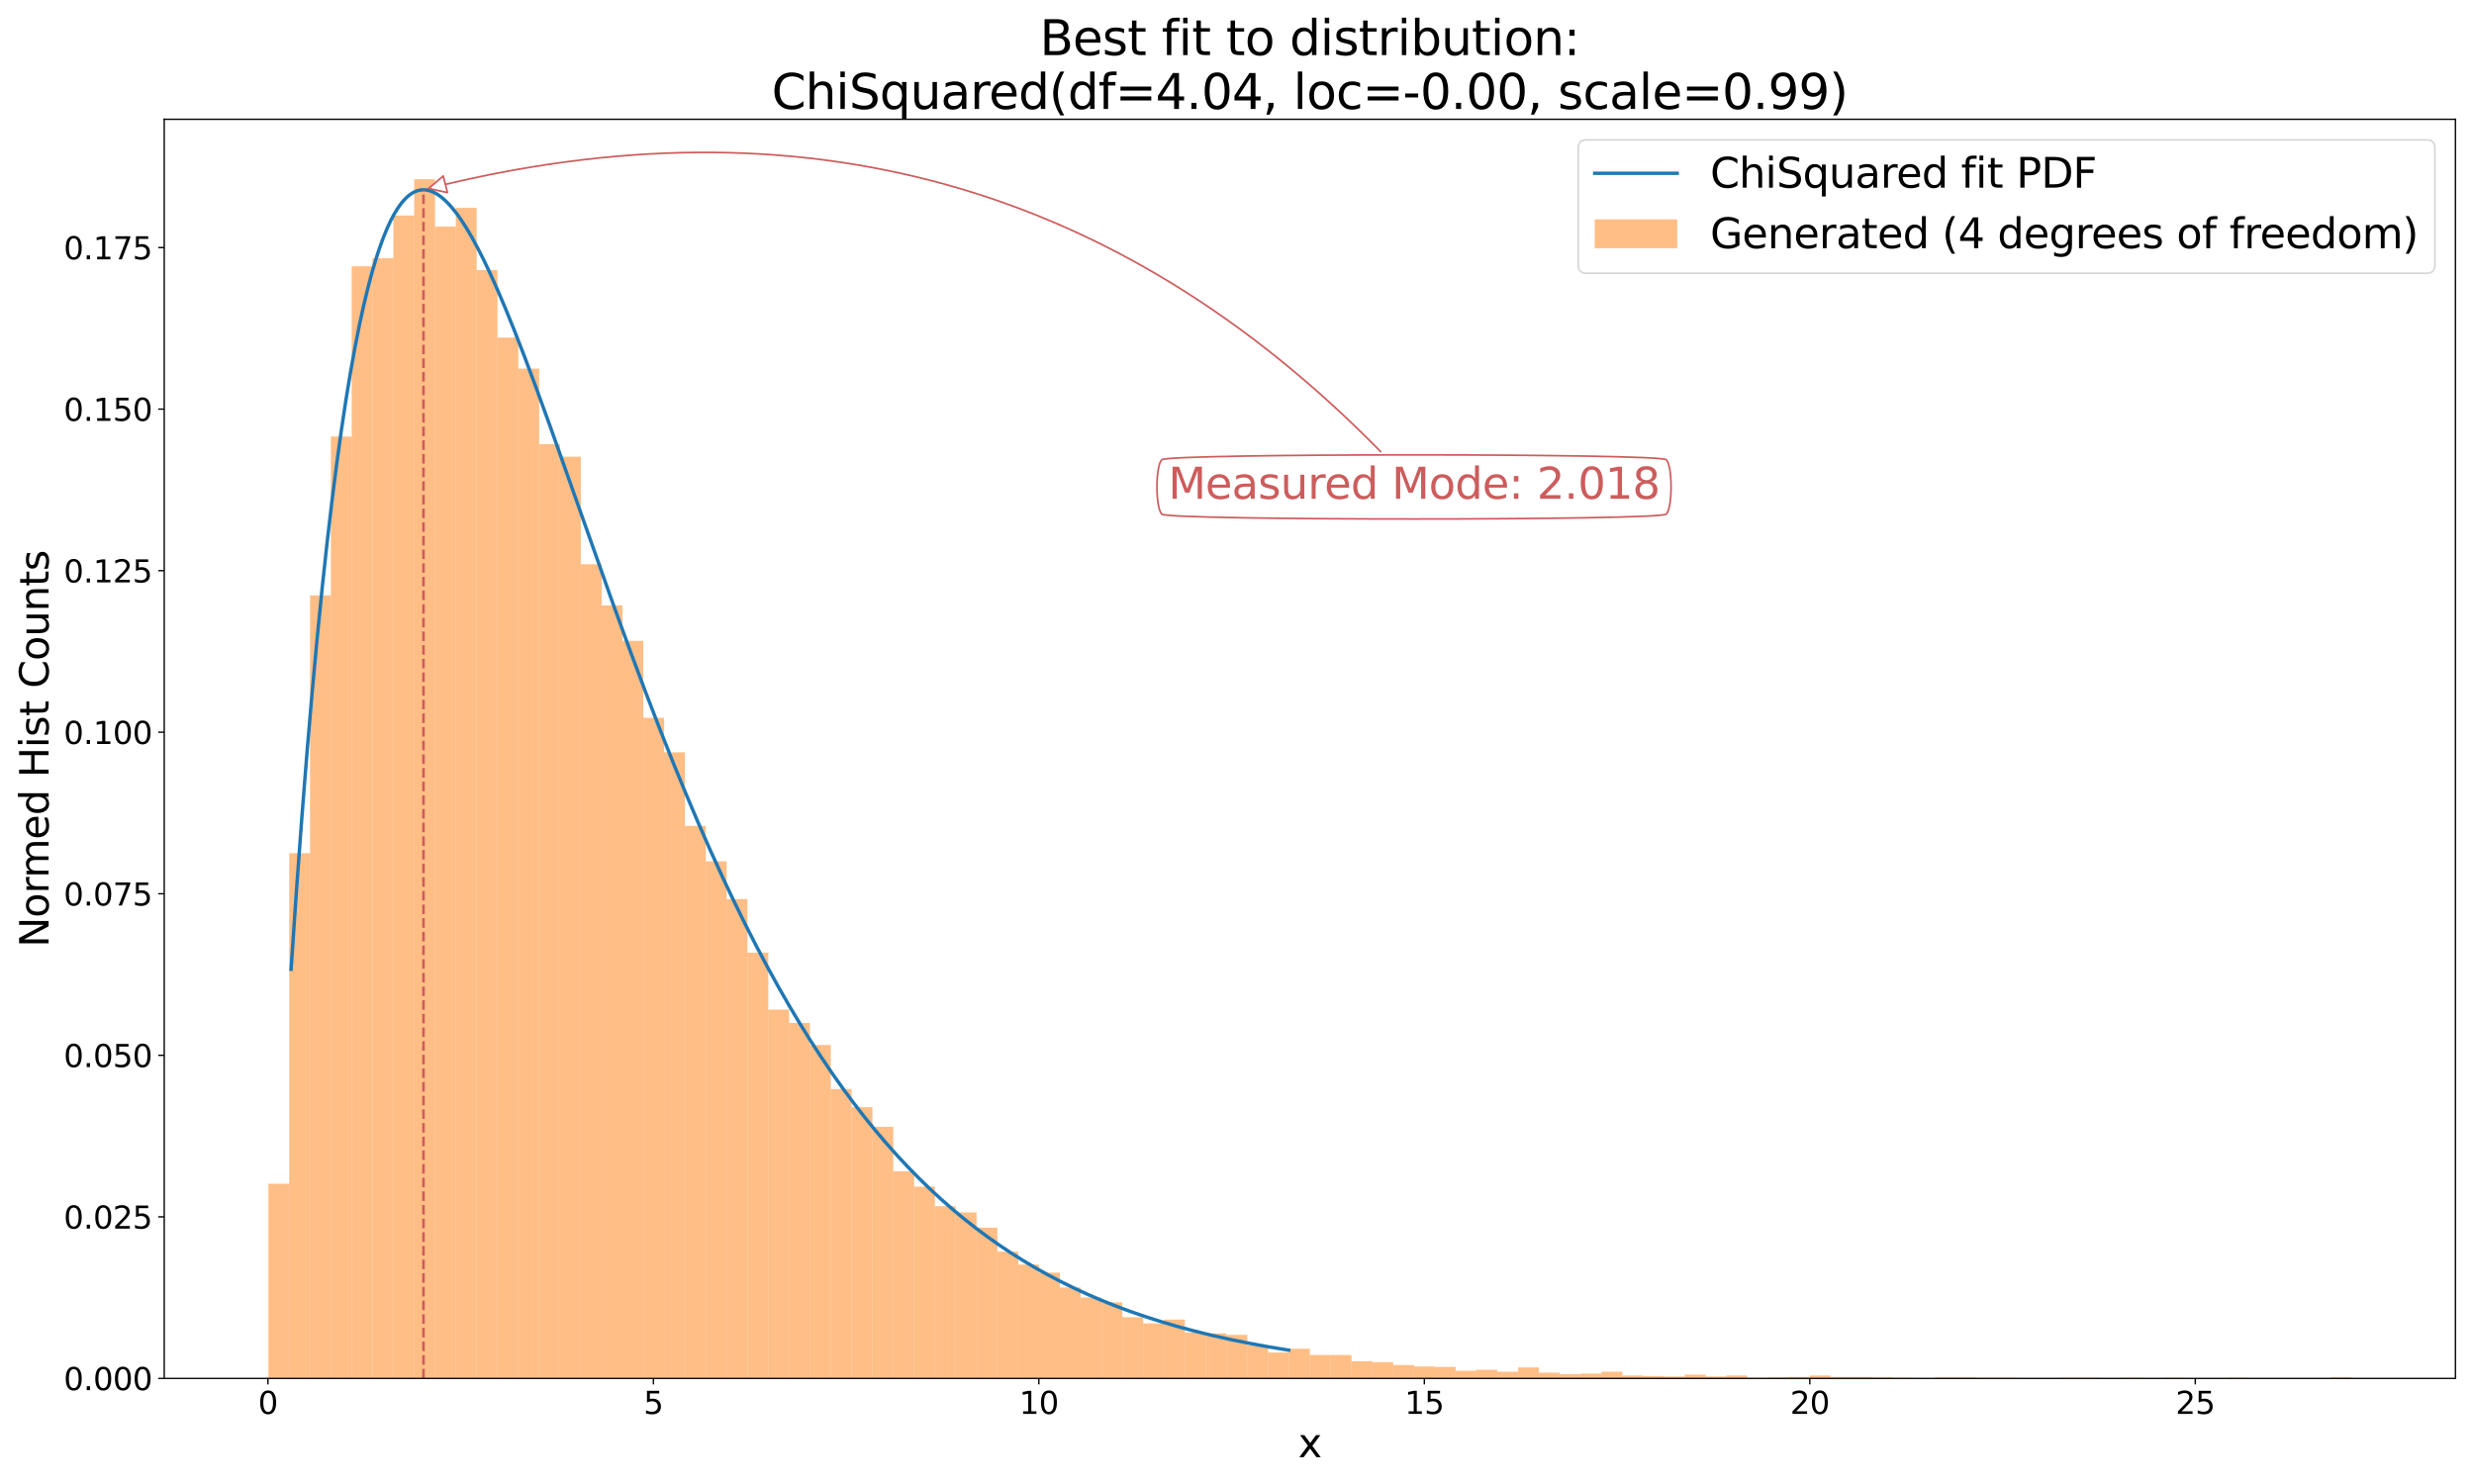 <?xml version="1.0" encoding="utf-8" standalone="no"?>
<!DOCTYPE svg PUBLIC "-//W3C//DTD SVG 1.1//EN"
  "http://www.w3.org/Graphics/SVG/1.1/DTD/svg11.dtd">
<svg xmlns:xlink="http://www.w3.org/1999/xlink" width="1440pt" height="864pt" viewBox="0 0 1440 864" xmlns="http://www.w3.org/2000/svg" version="1.1">
 <defs>
  <style type="text/css">*{stroke-linejoin: round; stroke-linecap: butt}</style>
 </defs>
 <g id="figure_1">
  <g id="patch_1">
   <path d="M 0 864 
L 1440 864 
L 1440 0 
L 0 0 
z
" style="fill: #ffffff"/>
  </g>
  <g id="axes_1">
   <g id="patch_2">
    <path d="M 95.59 802.52 
L 1429.2 802.52 
L 1429.2 69.43 
L 95.59 69.43 
z
" style="fill: #ffffff"/>
   </g>
   <g id="patch_3">
    <path d="M 156.209 802.52 
L 168.333 802.52 
L 168.333 689.173 
L 156.209 689.173 
z
" clip-path="url(#p9359627631)" style="fill: #ff7f0e; opacity: 0.5"/>
   </g>
   <g id="patch_4">
    <path d="M 168.333 802.52 
L 180.456 802.52 
L 180.456 496.735 
L 168.333 496.735 
z
" clip-path="url(#p9359627631)" style="fill: #ff7f0e; opacity: 0.5"/>
   </g>
   <g id="patch_5">
    <path d="M 180.456 802.52 
L 192.58 802.52 
L 192.58 346.627 
L 180.456 346.627 
z
" clip-path="url(#p9359627631)" style="fill: #ff7f0e; opacity: 0.5"/>
   </g>
   <g id="patch_6">
    <path d="M 192.58 802.52 
L 204.704 802.52 
L 204.704 254.168 
L 192.58 254.168 
z
" clip-path="url(#p9359627631)" style="fill: #ff7f0e; opacity: 0.5"/>
   </g>
   <g id="patch_7">
    <path d="M 204.704 802.52 
L 216.828 802.52 
L 216.828 155.024 
L 204.704 155.024 
z
" clip-path="url(#p9359627631)" style="fill: #ff7f0e; opacity: 0.5"/>
   </g>
   <g id="patch_8">
    <path d="M 216.828 802.52 
L 228.951 802.52 
L 228.951 150.29 
L 216.828 150.29 
z
" clip-path="url(#p9359627631)" style="fill: #ff7f0e; opacity: 0.5"/>
   </g>
   <g id="patch_9">
    <path d="M 228.951 802.52 
L 241.075 802.52 
L 241.075 125.504 
L 228.951 125.504 
z
" clip-path="url(#p9359627631)" style="fill: #ff7f0e; opacity: 0.5"/>
   </g>
   <g id="patch_10">
    <path d="M 241.075 802.52 
L 253.199 802.52 
L 253.199 104.339 
L 241.075 104.339 
z
" clip-path="url(#p9359627631)" style="fill: #ff7f0e; opacity: 0.5"/>
   </g>
   <g id="patch_11">
    <path d="M 253.199 802.52 
L 265.322 802.52 
L 265.322 131.909 
L 253.199 131.909 
z
" clip-path="url(#p9359627631)" style="fill: #ff7f0e; opacity: 0.5"/>
   </g>
   <g id="patch_12">
    <path d="M 265.322 802.52 
L 277.446 802.52 
L 277.446 121.048 
L 265.322 121.048 
z
" clip-path="url(#p9359627631)" style="fill: #ff7f0e; opacity: 0.5"/>
   </g>
   <g id="patch_13">
    <path d="M 277.446 802.52 
L 289.57 802.52 
L 289.57 157.252 
L 277.446 157.252 
z
" clip-path="url(#p9359627631)" style="fill: #ff7f0e; opacity: 0.5"/>
   </g>
   <g id="patch_14">
    <path d="M 289.57 802.52 
L 301.694 802.52 
L 301.694 196.52 
L 289.57 196.52 
z
" clip-path="url(#p9359627631)" style="fill: #ff7f0e; opacity: 0.5"/>
   </g>
   <g id="patch_15">
    <path d="M 301.694 802.52 
L 313.817 802.52 
L 313.817 214.622 
L 301.694 214.622 
z
" clip-path="url(#p9359627631)" style="fill: #ff7f0e; opacity: 0.5"/>
   </g>
   <g id="patch_16">
    <path d="M 313.817 802.52 
L 325.941 802.52 
L 325.941 258.623 
L 313.817 258.623 
z
" clip-path="url(#p9359627631)" style="fill: #ff7f0e; opacity: 0.5"/>
   </g>
   <g id="patch_17">
    <path d="M 325.941 802.52 
L 338.065 802.52 
L 338.065 265.864 
L 325.941 265.864 
z
" clip-path="url(#p9359627631)" style="fill: #ff7f0e; opacity: 0.5"/>
   </g>
   <g id="patch_18">
    <path d="M 338.065 802.52 
L 350.189 802.52 
L 350.189 328.525 
L 338.065 328.525 
z
" clip-path="url(#p9359627631)" style="fill: #ff7f0e; opacity: 0.5"/>
   </g>
   <g id="patch_19">
    <path d="M 350.189 802.52 
L 362.312 802.52 
L 362.312 352.476 
L 350.189 352.476 
z
" clip-path="url(#p9359627631)" style="fill: #ff7f0e; opacity: 0.5"/>
   </g>
   <g id="patch_20">
    <path d="M 362.312 802.52 
L 374.436 802.52 
L 374.436 373.084 
L 362.312 373.084 
z
" clip-path="url(#p9359627631)" style="fill: #ff7f0e; opacity: 0.5"/>
   </g>
   <g id="patch_21">
    <path d="M 374.436 802.52 
L 386.56 802.52 
L 386.56 417.921 
L 374.436 417.921 
z
" clip-path="url(#p9359627631)" style="fill: #ff7f0e; opacity: 0.5"/>
   </g>
   <g id="patch_22">
    <path d="M 386.56 802.52 
L 398.683 802.52 
L 398.683 437.973 
L 386.56 437.973 
z
" clip-path="url(#p9359627631)" style="fill: #ff7f0e; opacity: 0.5"/>
   </g>
   <g id="patch_23">
    <path d="M 398.683 802.52 
L 410.807 802.52 
L 410.807 480.861 
L 398.683 480.861 
z
" clip-path="url(#p9359627631)" style="fill: #ff7f0e; opacity: 0.5"/>
   </g>
   <g id="patch_24">
    <path d="M 410.807 802.52 
L 422.931 802.52 
L 422.931 501.469 
L 410.807 501.469 
z
" clip-path="url(#p9359627631)" style="fill: #ff7f0e; opacity: 0.5"/>
   </g>
   <g id="patch_25">
    <path d="M 422.931 802.52 
L 435.055 802.52 
L 435.055 523.47 
L 422.931 523.47 
z
" clip-path="url(#p9359627631)" style="fill: #ff7f0e; opacity: 0.5"/>
   </g>
   <g id="patch_26">
    <path d="M 435.055 802.52 
L 447.178 802.52 
L 447.178 554.661 
L 435.055 554.661 
z
" clip-path="url(#p9359627631)" style="fill: #ff7f0e; opacity: 0.5"/>
   </g>
   <g id="patch_27">
    <path d="M 447.178 802.52 
L 459.302 802.52 
L 459.302 587.802 
L 447.178 587.802 
z
" clip-path="url(#p9359627631)" style="fill: #ff7f0e; opacity: 0.5"/>
   </g>
   <g id="patch_28">
    <path d="M 459.302 802.52 
L 471.426 802.52 
L 471.426 595.6 
L 459.302 595.6 
z
" clip-path="url(#p9359627631)" style="fill: #ff7f0e; opacity: 0.5"/>
   </g>
   <g id="patch_29">
    <path d="M 471.426 802.52 
L 483.549 802.52 
L 483.549 608.41 
L 471.426 608.41 
z
" clip-path="url(#p9359627631)" style="fill: #ff7f0e; opacity: 0.5"/>
   </g>
   <g id="patch_30">
    <path d="M 483.549 802.52 
L 495.673 802.52 
L 495.673 634.032 
L 483.549 634.032 
z
" clip-path="url(#p9359627631)" style="fill: #ff7f0e; opacity: 0.5"/>
   </g>
   <g id="patch_31">
    <path d="M 495.673 802.52 
L 507.797 802.52 
L 507.797 644.614 
L 495.673 644.614 
z
" clip-path="url(#p9359627631)" style="fill: #ff7f0e; opacity: 0.5"/>
   </g>
   <g id="patch_32">
    <path d="M 507.797 802.52 
L 519.921 802.52 
L 519.921 656.033 
L 507.797 656.033 
z
" clip-path="url(#p9359627631)" style="fill: #ff7f0e; opacity: 0.5"/>
   </g>
   <g id="patch_33">
    <path d="M 519.921 802.52 
L 532.044 802.52 
L 532.044 681.932 
L 519.921 681.932 
z
" clip-path="url(#p9359627631)" style="fill: #ff7f0e; opacity: 0.5"/>
   </g>
   <g id="patch_34">
    <path d="M 532.044 802.52 
L 544.168 802.52 
L 544.168 690.844 
L 532.044 690.844 
z
" clip-path="url(#p9359627631)" style="fill: #ff7f0e; opacity: 0.5"/>
   </g>
   <g id="patch_35">
    <path d="M 544.168 802.52 
L 556.292 802.52 
L 556.292 702.262 
L 544.168 702.262 
z
" clip-path="url(#p9359627631)" style="fill: #ff7f0e; opacity: 0.5"/>
   </g>
   <g id="patch_36">
    <path d="M 556.292 802.52 
L 568.416 802.52 
L 568.416 705.883 
L 556.292 705.883 
z
" clip-path="url(#p9359627631)" style="fill: #ff7f0e; opacity: 0.5"/>
   </g>
   <g id="patch_37">
    <path d="M 568.416 802.52 
L 580.539 802.52 
L 580.539 714.794 
L 568.416 714.794 
z
" clip-path="url(#p9359627631)" style="fill: #ff7f0e; opacity: 0.5"/>
   </g>
   <g id="patch_38">
    <path d="M 580.539 802.52 
L 592.663 802.52 
L 592.663 728.719 
L 580.539 728.719 
z
" clip-path="url(#p9359627631)" style="fill: #ff7f0e; opacity: 0.5"/>
   </g>
   <g id="patch_39">
    <path d="M 592.663 802.52 
L 604.787 802.52 
L 604.787 736.238 
L 592.663 736.238 
z
" clip-path="url(#p9359627631)" style="fill: #ff7f0e; opacity: 0.5"/>
   </g>
   <g id="patch_40">
    <path d="M 604.787 802.52 
L 616.91 802.52 
L 616.91 740.973 
L 604.787 740.973 
z
" clip-path="url(#p9359627631)" style="fill: #ff7f0e; opacity: 0.5"/>
   </g>
   <g id="patch_41">
    <path d="M 616.91 802.52 
L 629.034 802.52 
L 629.034 749.606 
L 616.91 749.606 
z
" clip-path="url(#p9359627631)" style="fill: #ff7f0e; opacity: 0.5"/>
   </g>
   <g id="patch_42">
    <path d="M 629.034 802.52 
L 641.158 802.52 
L 641.158 755.454 
L 629.034 755.454 
z
" clip-path="url(#p9359627631)" style="fill: #ff7f0e; opacity: 0.5"/>
   </g>
   <g id="patch_43">
    <path d="M 641.158 802.52 
L 653.282 802.52 
L 653.282 758.239 
L 641.158 758.239 
z
" clip-path="url(#p9359627631)" style="fill: #ff7f0e; opacity: 0.5"/>
   </g>
   <g id="patch_44">
    <path d="M 653.282 802.52 
L 665.405 802.52 
L 665.405 766.873 
L 653.282 766.873 
z
" clip-path="url(#p9359627631)" style="fill: #ff7f0e; opacity: 0.5"/>
   </g>
   <g id="patch_45">
    <path d="M 665.405 802.52 
L 677.529 802.52 
L 677.529 770.493 
L 665.405 770.493 
z
" clip-path="url(#p9359627631)" style="fill: #ff7f0e; opacity: 0.5"/>
   </g>
   <g id="patch_46">
    <path d="M 677.529 802.52 
L 689.653 802.52 
L 689.653 768.265 
L 677.529 768.265 
z
" clip-path="url(#p9359627631)" style="fill: #ff7f0e; opacity: 0.5"/>
   </g>
   <g id="patch_47">
    <path d="M 689.653 802.52 
L 701.777 802.52 
L 701.777 775.784 
L 689.653 775.784 
z
" clip-path="url(#p9359627631)" style="fill: #ff7f0e; opacity: 0.5"/>
   </g>
   <g id="patch_48">
    <path d="M 701.777 802.52 
L 713.9 802.52 
L 713.9 776.341 
L 701.777 776.341 
z
" clip-path="url(#p9359627631)" style="fill: #ff7f0e; opacity: 0.5"/>
   </g>
   <g id="patch_49">
    <path d="M 713.9 802.52 
L 726.024 802.52 
L 726.024 777.177 
L 713.9 777.177 
z
" clip-path="url(#p9359627631)" style="fill: #ff7f0e; opacity: 0.5"/>
   </g>
   <g id="patch_50">
    <path d="M 726.024 802.52 
L 738.148 802.52 
L 738.148 783.304 
L 726.024 783.304 
z
" clip-path="url(#p9359627631)" style="fill: #ff7f0e; opacity: 0.5"/>
   </g>
   <g id="patch_51">
    <path d="M 738.148 802.52 
L 750.271 802.52 
L 750.271 787.481 
L 738.148 787.481 
z
" clip-path="url(#p9359627631)" style="fill: #ff7f0e; opacity: 0.5"/>
   </g>
   <g id="patch_52">
    <path d="M 750.271 802.52 
L 762.395 802.52 
L 762.395 785.253 
L 750.271 785.253 
z
" clip-path="url(#p9359627631)" style="fill: #ff7f0e; opacity: 0.5"/>
   </g>
   <g id="patch_53">
    <path d="M 762.395 802.52 
L 774.519 802.52 
L 774.519 788.874 
L 762.395 788.874 
z
" clip-path="url(#p9359627631)" style="fill: #ff7f0e; opacity: 0.5"/>
   </g>
   <g id="patch_54">
    <path d="M 774.519 802.52 
L 786.643 802.52 
L 786.643 788.874 
L 774.519 788.874 
z
" clip-path="url(#p9359627631)" style="fill: #ff7f0e; opacity: 0.5"/>
   </g>
   <g id="patch_55">
    <path d="M 786.643 802.52 
L 798.766 802.52 
L 798.766 792.494 
L 786.643 792.494 
z
" clip-path="url(#p9359627631)" style="fill: #ff7f0e; opacity: 0.5"/>
   </g>
   <g id="patch_56">
    <path d="M 798.766 802.52 
L 810.89 802.52 
L 810.89 793.051 
L 798.766 793.051 
z
" clip-path="url(#p9359627631)" style="fill: #ff7f0e; opacity: 0.5"/>
   </g>
   <g id="patch_57">
    <path d="M 810.89 802.52 
L 823.014 802.52 
L 823.014 794.722 
L 810.89 794.722 
z
" clip-path="url(#p9359627631)" style="fill: #ff7f0e; opacity: 0.5"/>
   </g>
   <g id="patch_58">
    <path d="M 823.014 802.52 
L 835.138 802.52 
L 835.138 795.557 
L 823.014 795.557 
z
" clip-path="url(#p9359627631)" style="fill: #ff7f0e; opacity: 0.5"/>
   </g>
   <g id="patch_59">
    <path d="M 835.138 802.52 
L 847.261 802.52 
L 847.261 795.836 
L 835.138 795.836 
z
" clip-path="url(#p9359627631)" style="fill: #ff7f0e; opacity: 0.5"/>
   </g>
   <g id="patch_60">
    <path d="M 847.261 802.52 
L 859.385 802.52 
L 859.385 798.064 
L 847.261 798.064 
z
" clip-path="url(#p9359627631)" style="fill: #ff7f0e; opacity: 0.5"/>
   </g>
   <g id="patch_61">
    <path d="M 859.385 802.52 
L 871.509 802.52 
L 871.509 797.507 
L 859.385 797.507 
z
" clip-path="url(#p9359627631)" style="fill: #ff7f0e; opacity: 0.5"/>
   </g>
   <g id="patch_62">
    <path d="M 871.509 802.52 
L 883.632 802.52 
L 883.632 798.621 
L 871.509 798.621 
z
" clip-path="url(#p9359627631)" style="fill: #ff7f0e; opacity: 0.5"/>
   </g>
   <g id="patch_63">
    <path d="M 883.632 802.52 
L 895.756 802.52 
L 895.756 796.114 
L 883.632 796.114 
z
" clip-path="url(#p9359627631)" style="fill: #ff7f0e; opacity: 0.5"/>
   </g>
   <g id="patch_64">
    <path d="M 895.756 802.52 
L 907.88 802.52 
L 907.88 799.178 
L 895.756 799.178 
z
" clip-path="url(#p9359627631)" style="fill: #ff7f0e; opacity: 0.5"/>
   </g>
   <g id="patch_65">
    <path d="M 907.88 802.52 
L 920.004 802.52 
L 920.004 800.013 
L 907.88 800.013 
z
" clip-path="url(#p9359627631)" style="fill: #ff7f0e; opacity: 0.5"/>
   </g>
   <g id="patch_66">
    <path d="M 920.004 802.52 
L 932.127 802.52 
L 932.127 799.735 
L 920.004 799.735 
z
" clip-path="url(#p9359627631)" style="fill: #ff7f0e; opacity: 0.5"/>
   </g>
   <g id="patch_67">
    <path d="M 932.127 802.52 
L 944.251 802.52 
L 944.251 798.621 
L 932.127 798.621 
z
" clip-path="url(#p9359627631)" style="fill: #ff7f0e; opacity: 0.5"/>
   </g>
   <g id="patch_68">
    <path d="M 944.251 802.52 
L 956.375 802.52 
L 956.375 800.849 
L 944.251 800.849 
z
" clip-path="url(#p9359627631)" style="fill: #ff7f0e; opacity: 0.5"/>
   </g>
   <g id="patch_69">
    <path d="M 956.375 802.52 
L 968.498 802.52 
L 968.498 801.127 
L 956.375 801.127 
z
" clip-path="url(#p9359627631)" style="fill: #ff7f0e; opacity: 0.5"/>
   </g>
   <g id="patch_70">
    <path d="M 968.498 802.52 
L 980.622 802.52 
L 980.622 801.406 
L 968.498 801.406 
z
" clip-path="url(#p9359627631)" style="fill: #ff7f0e; opacity: 0.5"/>
   </g>
   <g id="patch_71">
    <path d="M 980.622 802.52 
L 992.746 802.52 
L 992.746 800.292 
L 980.622 800.292 
z
" clip-path="url(#p9359627631)" style="fill: #ff7f0e; opacity: 0.5"/>
   </g>
   <g id="patch_72">
    <path d="M 992.746 802.52 
L 1004.87 802.52 
L 1004.87 801.406 
L 992.746 801.406 
z
" clip-path="url(#p9359627631)" style="fill: #ff7f0e; opacity: 0.5"/>
   </g>
   <g id="patch_73">
    <path d="M 1004.87 802.52 
L 1016.993 802.52 
L 1016.993 800.849 
L 1004.87 800.849 
z
" clip-path="url(#p9359627631)" style="fill: #ff7f0e; opacity: 0.5"/>
   </g>
   <g id="patch_74">
    <path d="M 1016.993 802.52 
L 1029.117 802.52 
L 1029.117 802.241 
L 1016.993 802.241 
z
" clip-path="url(#p9359627631)" style="fill: #ff7f0e; opacity: 0.5"/>
   </g>
   <g id="patch_75">
    <path d="M 1029.117 802.52 
L 1041.241 802.52 
L 1041.241 801.963 
L 1029.117 801.963 
z
" clip-path="url(#p9359627631)" style="fill: #ff7f0e; opacity: 0.5"/>
   </g>
   <g id="patch_76">
    <path d="M 1041.241 802.52 
L 1053.365 802.52 
L 1053.365 801.684 
L 1041.241 801.684 
z
" clip-path="url(#p9359627631)" style="fill: #ff7f0e; opacity: 0.5"/>
   </g>
   <g id="patch_77">
    <path d="M 1053.365 802.52 
L 1065.488 802.52 
L 1065.488 800.849 
L 1053.365 800.849 
z
" clip-path="url(#p9359627631)" style="fill: #ff7f0e; opacity: 0.5"/>
   </g>
   <g id="patch_78">
    <path d="M 1065.488 802.52 
L 1077.612 802.52 
L 1077.612 801.684 
L 1065.488 801.684 
z
" clip-path="url(#p9359627631)" style="fill: #ff7f0e; opacity: 0.5"/>
   </g>
   <g id="patch_79">
    <path d="M 1077.612 802.52 
L 1089.736 802.52 
L 1089.736 801.684 
L 1077.612 801.684 
z
" clip-path="url(#p9359627631)" style="fill: #ff7f0e; opacity: 0.5"/>
   </g>
   <g id="patch_80">
    <path d="M 1089.736 802.52 
L 1101.859 802.52 
L 1101.859 801.963 
L 1089.736 801.963 
z
" clip-path="url(#p9359627631)" style="fill: #ff7f0e; opacity: 0.5"/>
   </g>
   <g id="patch_81">
    <path d="M 1101.859 802.52 
L 1113.983 802.52 
L 1113.983 802.241 
L 1101.859 802.241 
z
" clip-path="url(#p9359627631)" style="fill: #ff7f0e; opacity: 0.5"/>
   </g>
   <g id="patch_82">
    <path d="M 1113.983 802.52 
L 1126.107 802.52 
L 1126.107 802.52 
L 1113.983 802.52 
z
" clip-path="url(#p9359627631)" style="fill: #ff7f0e; opacity: 0.5"/>
   </g>
   <g id="patch_83">
    <path d="M 1126.107 802.52 
L 1138.231 802.52 
L 1138.231 801.963 
L 1126.107 801.963 
z
" clip-path="url(#p9359627631)" style="fill: #ff7f0e; opacity: 0.5"/>
   </g>
   <g id="patch_84">
    <path d="M 1138.231 802.52 
L 1150.354 802.52 
L 1150.354 801.963 
L 1138.231 801.963 
z
" clip-path="url(#p9359627631)" style="fill: #ff7f0e; opacity: 0.5"/>
   </g>
   <g id="patch_85">
    <path d="M 1150.354 802.52 
L 1162.478 802.52 
L 1162.478 802.241 
L 1150.354 802.241 
z
" clip-path="url(#p9359627631)" style="fill: #ff7f0e; opacity: 0.5"/>
   </g>
   <g id="patch_86">
    <path d="M 1162.478 802.52 
L 1174.602 802.52 
L 1174.602 802.241 
L 1162.478 802.241 
z
" clip-path="url(#p9359627631)" style="fill: #ff7f0e; opacity: 0.5"/>
   </g>
   <g id="patch_87">
    <path d="M 1174.602 802.52 
L 1186.726 802.52 
L 1186.726 802.52 
L 1174.602 802.52 
z
" clip-path="url(#p9359627631)" style="fill: #ff7f0e; opacity: 0.5"/>
   </g>
   <g id="patch_88">
    <path d="M 1186.726 802.52 
L 1198.849 802.52 
L 1198.849 802.52 
L 1186.726 802.52 
z
" clip-path="url(#p9359627631)" style="fill: #ff7f0e; opacity: 0.5"/>
   </g>
   <g id="patch_89">
    <path d="M 1198.849 802.52 
L 1210.973 802.52 
L 1210.973 802.241 
L 1198.849 802.241 
z
" clip-path="url(#p9359627631)" style="fill: #ff7f0e; opacity: 0.5"/>
   </g>
   <g id="patch_90">
    <path d="M 1210.973 802.52 
L 1223.097 802.52 
L 1223.097 802.241 
L 1210.973 802.241 
z
" clip-path="url(#p9359627631)" style="fill: #ff7f0e; opacity: 0.5"/>
   </g>
   <g id="patch_91">
    <path d="M 1223.097 802.52 
L 1235.22 802.52 
L 1235.22 802.52 
L 1223.097 802.52 
z
" clip-path="url(#p9359627631)" style="fill: #ff7f0e; opacity: 0.5"/>
   </g>
   <g id="patch_92">
    <path d="M 1235.22 802.52 
L 1247.344 802.52 
L 1247.344 802.241 
L 1235.22 802.241 
z
" clip-path="url(#p9359627631)" style="fill: #ff7f0e; opacity: 0.5"/>
   </g>
   <g id="patch_93">
    <path d="M 1247.344 802.52 
L 1259.468 802.52 
L 1259.468 802.52 
L 1247.344 802.52 
z
" clip-path="url(#p9359627631)" style="fill: #ff7f0e; opacity: 0.5"/>
   </g>
   <g id="patch_94">
    <path d="M 1259.468 802.52 
L 1271.592 802.52 
L 1271.592 802.241 
L 1259.468 802.241 
z
" clip-path="url(#p9359627631)" style="fill: #ff7f0e; opacity: 0.5"/>
   </g>
   <g id="patch_95">
    <path d="M 1271.592 802.52 
L 1283.715 802.52 
L 1283.715 802.52 
L 1271.592 802.52 
z
" clip-path="url(#p9359627631)" style="fill: #ff7f0e; opacity: 0.5"/>
   </g>
   <g id="patch_96">
    <path d="M 1283.715 802.52 
L 1295.839 802.52 
L 1295.839 802.52 
L 1283.715 802.52 
z
" clip-path="url(#p9359627631)" style="fill: #ff7f0e; opacity: 0.5"/>
   </g>
   <g id="patch_97">
    <path d="M 1295.839 802.52 
L 1307.963 802.52 
L 1307.963 802.241 
L 1295.839 802.241 
z
" clip-path="url(#p9359627631)" style="fill: #ff7f0e; opacity: 0.5"/>
   </g>
   <g id="patch_98">
    <path d="M 1307.963 802.52 
L 1320.086 802.52 
L 1320.086 802.52 
L 1307.963 802.52 
z
" clip-path="url(#p9359627631)" style="fill: #ff7f0e; opacity: 0.5"/>
   </g>
   <g id="patch_99">
    <path d="M 1320.086 802.52 
L 1332.21 802.52 
L 1332.21 802.52 
L 1320.086 802.52 
z
" clip-path="url(#p9359627631)" style="fill: #ff7f0e; opacity: 0.5"/>
   </g>
   <g id="patch_100">
    <path d="M 1332.21 802.52 
L 1344.334 802.52 
L 1344.334 802.52 
L 1332.21 802.52 
z
" clip-path="url(#p9359627631)" style="fill: #ff7f0e; opacity: 0.5"/>
   </g>
   <g id="patch_101">
    <path d="M 1344.334 802.52 
L 1356.458 802.52 
L 1356.458 802.52 
L 1344.334 802.52 
z
" clip-path="url(#p9359627631)" style="fill: #ff7f0e; opacity: 0.5"/>
   </g>
   <g id="patch_102">
    <path d="M 1356.458 802.52 
L 1368.581 802.52 
L 1368.581 801.963 
L 1356.458 801.963 
z
" clip-path="url(#p9359627631)" style="fill: #ff7f0e; opacity: 0.5"/>
   </g>
   <g id="matplotlib.axis_1">
    <g id="xtick_1">
     <g id="line2d_1">
      <defs>
       <path id="m96a7673b76" d="M 0 0 
L 0 3.5 
" style="stroke: #000000; stroke-width: 0.8"/>
      </defs>
      <g>
       <use xlink:href="#m96a7673b76" x="155.948" y="802.52" style="stroke: #000000; stroke-width: 0.8"/>
      </g>
     </g>
     <g id="text_1">
      <!-- 0 -->
      <g transform="translate(150.222 823.197) scale(0.18 -0.18)">
       <defs>
        <path id="DejaVuSans-30" d="M 2034 4250 
Q 1547 4250 1301 3770 
Q 1056 3291 1056 2328 
Q 1056 1369 1301 889 
Q 1547 409 2034 409 
Q 2525 409 2770 889 
Q 3016 1369 3016 2328 
Q 3016 3291 2770 3770 
Q 2525 4250 2034 4250 
z
M 2034 4750 
Q 2819 4750 3233 4129 
Q 3647 3509 3647 2328 
Q 3647 1150 3233 529 
Q 2819 -91 2034 -91 
Q 1250 -91 836 529 
Q 422 1150 422 2328 
Q 422 3509 836 4129 
Q 1250 4750 2034 4750 
z
" transform="scale(0.016)"/>
       </defs>
       <use xlink:href="#DejaVuSans-30"/>
      </g>
     </g>
    </g>
    <g id="xtick_2">
     <g id="line2d_2">
      <g>
       <use xlink:href="#m96a7673b76" x="380.312" y="802.52" style="stroke: #000000; stroke-width: 0.8"/>
      </g>
     </g>
     <g id="text_2">
      <!-- 5 -->
      <g transform="translate(374.586 823.197) scale(0.18 -0.18)">
       <defs>
        <path id="DejaVuSans-35" d="M 691 4666 
L 3169 4666 
L 3169 4134 
L 1269 4134 
L 1269 2991 
Q 1406 3038 1543 3061 
Q 1681 3084 1819 3084 
Q 2600 3084 3056 2656 
Q 3513 2228 3513 1497 
Q 3513 744 3044 326 
Q 2575 -91 1722 -91 
Q 1428 -91 1123 -41 
Q 819 9 494 109 
L 494 744 
Q 775 591 1075 516 
Q 1375 441 1709 441 
Q 2250 441 2565 725 
Q 2881 1009 2881 1497 
Q 2881 1984 2565 2268 
Q 2250 2553 1709 2553 
Q 1456 2553 1204 2497 
Q 953 2441 691 2322 
L 691 4666 
z
" transform="scale(0.016)"/>
       </defs>
       <use xlink:href="#DejaVuSans-35"/>
      </g>
     </g>
    </g>
    <g id="xtick_3">
     <g id="line2d_3">
      <g>
       <use xlink:href="#m96a7673b76" x="604.676" y="802.52" style="stroke: #000000; stroke-width: 0.8"/>
      </g>
     </g>
     <g id="text_3">
      <!-- 10 -->
      <g transform="translate(593.224 823.197) scale(0.18 -0.18)">
       <defs>
        <path id="DejaVuSans-31" d="M 794 531 
L 1825 531 
L 1825 4091 
L 703 3866 
L 703 4441 
L 1819 4666 
L 2450 4666 
L 2450 531 
L 3481 531 
L 3481 0 
L 794 0 
L 794 531 
z
" transform="scale(0.016)"/>
       </defs>
       <use xlink:href="#DejaVuSans-31"/>
       <use xlink:href="#DejaVuSans-30" x="63.623"/>
      </g>
     </g>
    </g>
    <g id="xtick_4">
     <g id="line2d_4">
      <g>
       <use xlink:href="#m96a7673b76" x="829.04" y="802.52" style="stroke: #000000; stroke-width: 0.8"/>
      </g>
     </g>
     <g id="text_4">
      <!-- 15 -->
      <g transform="translate(817.588 823.197) scale(0.18 -0.18)">
       <use xlink:href="#DejaVuSans-31"/>
       <use xlink:href="#DejaVuSans-35" x="63.623"/>
      </g>
     </g>
    </g>
    <g id="xtick_5">
     <g id="line2d_5">
      <g>
       <use xlink:href="#m96a7673b76" x="1053.404" y="802.52" style="stroke: #000000; stroke-width: 0.8"/>
      </g>
     </g>
     <g id="text_5">
      <!-- 20 -->
      <g transform="translate(1041.952 823.197) scale(0.18 -0.18)">
       <defs>
        <path id="DejaVuSans-32" d="M 1228 531 
L 3431 531 
L 3431 0 
L 469 0 
L 469 531 
Q 828 903 1448 1529 
Q 2069 2156 2228 2338 
Q 2531 2678 2651 2914 
Q 2772 3150 2772 3378 
Q 2772 3750 2511 3984 
Q 2250 4219 1831 4219 
Q 1534 4219 1204 4116 
Q 875 4013 500 3803 
L 500 4441 
Q 881 4594 1212 4672 
Q 1544 4750 1819 4750 
Q 2544 4750 2975 4387 
Q 3406 4025 3406 3419 
Q 3406 3131 3298 2873 
Q 3191 2616 2906 2266 
Q 2828 2175 2409 1742 
Q 1991 1309 1228 531 
z
" transform="scale(0.016)"/>
       </defs>
       <use xlink:href="#DejaVuSans-32"/>
       <use xlink:href="#DejaVuSans-30" x="63.623"/>
      </g>
     </g>
    </g>
    <g id="xtick_6">
     <g id="line2d_6">
      <g>
       <use xlink:href="#m96a7673b76" x="1277.768" y="802.52" style="stroke: #000000; stroke-width: 0.8"/>
      </g>
     </g>
     <g id="text_6">
      <!-- 25 -->
      <g transform="translate(1266.316 823.197) scale(0.18 -0.18)">
       <use xlink:href="#DejaVuSans-32"/>
       <use xlink:href="#DejaVuSans-35" x="63.623"/>
      </g>
     </g>
    </g>
    <g id="text_7">
     <!-- x -->
     <g transform="translate(755.589 848.417) scale(0.23 -0.23)">
      <defs>
       <path id="DejaVuSans-78" d="M 3513 3500 
L 2247 1797 
L 3578 0 
L 2900 0 
L 1881 1375 
L 863 0 
L 184 0 
L 1544 1831 
L 300 3500 
L 978 3500 
L 1906 2253 
L 2834 3500 
L 3513 3500 
z
" transform="scale(0.016)"/>
      </defs>
      <use xlink:href="#DejaVuSans-78"/>
     </g>
    </g>
   </g>
   <g id="matplotlib.axis_2">
    <g id="ytick_1">
     <g id="line2d_7">
      <defs>
       <path id="m5f1f6efd55" d="M 0 0 
L -3.5 0 
" style="stroke: #000000; stroke-width: 0.8"/>
      </defs>
      <g>
       <use xlink:href="#m5f1f6efd55" x="95.59" y="802.52" style="stroke: #000000; stroke-width: 0.8"/>
      </g>
     </g>
     <g id="text_8">
      <!-- 0.000 -->
      <g transform="translate(37.06 809.358) scale(0.18 -0.18)">
       <defs>
        <path id="DejaVuSans-2e" d="M 684 794 
L 1344 794 
L 1344 0 
L 684 0 
L 684 794 
z
" transform="scale(0.016)"/>
       </defs>
       <use xlink:href="#DejaVuSans-30"/>
       <use xlink:href="#DejaVuSans-2e" x="63.623"/>
       <use xlink:href="#DejaVuSans-30" x="95.41"/>
       <use xlink:href="#DejaVuSans-30" x="159.033"/>
       <use xlink:href="#DejaVuSans-30" x="222.656"/>
      </g>
     </g>
    </g>
    <g id="ytick_2">
     <g id="line2d_8">
      <g>
       <use xlink:href="#m5f1f6efd55" x="95.59" y="708.466" style="stroke: #000000; stroke-width: 0.8"/>
      </g>
     </g>
     <g id="text_9">
      <!-- 0.025 -->
      <g transform="translate(37.06 715.304) scale(0.18 -0.18)">
       <use xlink:href="#DejaVuSans-30"/>
       <use xlink:href="#DejaVuSans-2e" x="63.623"/>
       <use xlink:href="#DejaVuSans-30" x="95.41"/>
       <use xlink:href="#DejaVuSans-32" x="159.033"/>
       <use xlink:href="#DejaVuSans-35" x="222.656"/>
      </g>
     </g>
    </g>
    <g id="ytick_3">
     <g id="line2d_9">
      <g>
       <use xlink:href="#m5f1f6efd55" x="95.59" y="614.412" style="stroke: #000000; stroke-width: 0.8"/>
      </g>
     </g>
     <g id="text_10">
      <!-- 0.050 -->
      <g transform="translate(37.06 621.251) scale(0.18 -0.18)">
       <use xlink:href="#DejaVuSans-30"/>
       <use xlink:href="#DejaVuSans-2e" x="63.623"/>
       <use xlink:href="#DejaVuSans-30" x="95.41"/>
       <use xlink:href="#DejaVuSans-35" x="159.033"/>
       <use xlink:href="#DejaVuSans-30" x="222.656"/>
      </g>
     </g>
    </g>
    <g id="ytick_4">
     <g id="line2d_10">
      <g>
       <use xlink:href="#m5f1f6efd55" x="95.59" y="520.358" style="stroke: #000000; stroke-width: 0.8"/>
      </g>
     </g>
     <g id="text_11">
      <!-- 0.075 -->
      <g transform="translate(37.06 527.197) scale(0.18 -0.18)">
       <defs>
        <path id="DejaVuSans-37" d="M 525 4666 
L 3525 4666 
L 3525 4397 
L 1831 0 
L 1172 0 
L 2766 4134 
L 525 4134 
L 525 4666 
z
" transform="scale(0.016)"/>
       </defs>
       <use xlink:href="#DejaVuSans-30"/>
       <use xlink:href="#DejaVuSans-2e" x="63.623"/>
       <use xlink:href="#DejaVuSans-30" x="95.41"/>
       <use xlink:href="#DejaVuSans-37" x="159.033"/>
       <use xlink:href="#DejaVuSans-35" x="222.656"/>
      </g>
     </g>
    </g>
    <g id="ytick_5">
     <g id="line2d_11">
      <g>
       <use xlink:href="#m5f1f6efd55" x="95.59" y="426.304" style="stroke: #000000; stroke-width: 0.8"/>
      </g>
     </g>
     <g id="text_12">
      <!-- 0.100 -->
      <g transform="translate(37.06 433.143) scale(0.18 -0.18)">
       <use xlink:href="#DejaVuSans-30"/>
       <use xlink:href="#DejaVuSans-2e" x="63.623"/>
       <use xlink:href="#DejaVuSans-31" x="95.41"/>
       <use xlink:href="#DejaVuSans-30" x="159.033"/>
       <use xlink:href="#DejaVuSans-30" x="222.656"/>
      </g>
     </g>
    </g>
    <g id="ytick_6">
     <g id="line2d_12">
      <g>
       <use xlink:href="#m5f1f6efd55" x="95.59" y="332.251" style="stroke: #000000; stroke-width: 0.8"/>
      </g>
     </g>
     <g id="text_13">
      <!-- 0.125 -->
      <g transform="translate(37.06 339.089) scale(0.18 -0.18)">
       <use xlink:href="#DejaVuSans-30"/>
       <use xlink:href="#DejaVuSans-2e" x="63.623"/>
       <use xlink:href="#DejaVuSans-31" x="95.41"/>
       <use xlink:href="#DejaVuSans-32" x="159.033"/>
       <use xlink:href="#DejaVuSans-35" x="222.656"/>
      </g>
     </g>
    </g>
    <g id="ytick_7">
     <g id="line2d_13">
      <g>
       <use xlink:href="#m5f1f6efd55" x="95.59" y="238.197" style="stroke: #000000; stroke-width: 0.8"/>
      </g>
     </g>
     <g id="text_14">
      <!-- 0.150 -->
      <g transform="translate(37.06 245.035) scale(0.18 -0.18)">
       <use xlink:href="#DejaVuSans-30"/>
       <use xlink:href="#DejaVuSans-2e" x="63.623"/>
       <use xlink:href="#DejaVuSans-31" x="95.41"/>
       <use xlink:href="#DejaVuSans-35" x="159.033"/>
       <use xlink:href="#DejaVuSans-30" x="222.656"/>
      </g>
     </g>
    </g>
    <g id="ytick_8">
     <g id="line2d_14">
      <g>
       <use xlink:href="#m5f1f6efd55" x="95.59" y="144.143" style="stroke: #000000; stroke-width: 0.8"/>
      </g>
     </g>
     <g id="text_15">
      <!-- 0.175 -->
      <g transform="translate(37.06 150.981) scale(0.18 -0.18)">
       <use xlink:href="#DejaVuSans-30"/>
       <use xlink:href="#DejaVuSans-2e" x="63.623"/>
       <use xlink:href="#DejaVuSans-31" x="95.41"/>
       <use xlink:href="#DejaVuSans-37" x="159.033"/>
       <use xlink:href="#DejaVuSans-35" x="222.656"/>
      </g>
     </g>
    </g>
    <g id="text_16">
     <!-- Normed Hist Counts -->
     <g transform="translate(28.276 551.514) rotate(-90) scale(0.23 -0.23)">
      <defs>
       <path id="DejaVuSans-4e" d="M 628 4666 
L 1478 4666 
L 3547 763 
L 3547 4666 
L 4159 4666 
L 4159 0 
L 3309 0 
L 1241 3903 
L 1241 0 
L 628 0 
L 628 4666 
z
" transform="scale(0.016)"/>
       <path id="DejaVuSans-6f" d="M 1959 3097 
Q 1497 3097 1228 2736 
Q 959 2375 959 1747 
Q 959 1119 1226 758 
Q 1494 397 1959 397 
Q 2419 397 2687 759 
Q 2956 1122 2956 1747 
Q 2956 2369 2687 2733 
Q 2419 3097 1959 3097 
z
M 1959 3584 
Q 2709 3584 3137 3096 
Q 3566 2609 3566 1747 
Q 3566 888 3137 398 
Q 2709 -91 1959 -91 
Q 1206 -91 779 398 
Q 353 888 353 1747 
Q 353 2609 779 3096 
Q 1206 3584 1959 3584 
z
" transform="scale(0.016)"/>
       <path id="DejaVuSans-72" d="M 2631 2963 
Q 2534 3019 2420 3045 
Q 2306 3072 2169 3072 
Q 1681 3072 1420 2755 
Q 1159 2438 1159 1844 
L 1159 0 
L 581 0 
L 581 3500 
L 1159 3500 
L 1159 2956 
Q 1341 3275 1631 3429 
Q 1922 3584 2338 3584 
Q 2397 3584 2469 3576 
Q 2541 3569 2628 3553 
L 2631 2963 
z
" transform="scale(0.016)"/>
       <path id="DejaVuSans-6d" d="M 3328 2828 
Q 3544 3216 3844 3400 
Q 4144 3584 4550 3584 
Q 5097 3584 5394 3201 
Q 5691 2819 5691 2113 
L 5691 0 
L 5113 0 
L 5113 2094 
Q 5113 2597 4934 2840 
Q 4756 3084 4391 3084 
Q 3944 3084 3684 2787 
Q 3425 2491 3425 1978 
L 3425 0 
L 2847 0 
L 2847 2094 
Q 2847 2600 2669 2842 
Q 2491 3084 2119 3084 
Q 1678 3084 1418 2786 
Q 1159 2488 1159 1978 
L 1159 0 
L 581 0 
L 581 3500 
L 1159 3500 
L 1159 2956 
Q 1356 3278 1631 3431 
Q 1906 3584 2284 3584 
Q 2666 3584 2933 3390 
Q 3200 3197 3328 2828 
z
" transform="scale(0.016)"/>
       <path id="DejaVuSans-65" d="M 3597 1894 
L 3597 1613 
L 953 1613 
Q 991 1019 1311 708 
Q 1631 397 2203 397 
Q 2534 397 2845 478 
Q 3156 559 3463 722 
L 3463 178 
Q 3153 47 2828 -22 
Q 2503 -91 2169 -91 
Q 1331 -91 842 396 
Q 353 884 353 1716 
Q 353 2575 817 3079 
Q 1281 3584 2069 3584 
Q 2775 3584 3186 3129 
Q 3597 2675 3597 1894 
z
M 3022 2063 
Q 3016 2534 2758 2815 
Q 2500 3097 2075 3097 
Q 1594 3097 1305 2825 
Q 1016 2553 972 2059 
L 3022 2063 
z
" transform="scale(0.016)"/>
       <path id="DejaVuSans-64" d="M 2906 2969 
L 2906 4863 
L 3481 4863 
L 3481 0 
L 2906 0 
L 2906 525 
Q 2725 213 2448 61 
Q 2172 -91 1784 -91 
Q 1150 -91 751 415 
Q 353 922 353 1747 
Q 353 2572 751 3078 
Q 1150 3584 1784 3584 
Q 2172 3584 2448 3432 
Q 2725 3281 2906 2969 
z
M 947 1747 
Q 947 1113 1208 752 
Q 1469 391 1925 391 
Q 2381 391 2643 752 
Q 2906 1113 2906 1747 
Q 2906 2381 2643 2742 
Q 2381 3103 1925 3103 
Q 1469 3103 1208 2742 
Q 947 2381 947 1747 
z
" transform="scale(0.016)"/>
       <path id="DejaVuSans-20" transform="scale(0.016)"/>
       <path id="DejaVuSans-48" d="M 628 4666 
L 1259 4666 
L 1259 2753 
L 3553 2753 
L 3553 4666 
L 4184 4666 
L 4184 0 
L 3553 0 
L 3553 2222 
L 1259 2222 
L 1259 0 
L 628 0 
L 628 4666 
z
" transform="scale(0.016)"/>
       <path id="DejaVuSans-69" d="M 603 3500 
L 1178 3500 
L 1178 0 
L 603 0 
L 603 3500 
z
M 603 4863 
L 1178 4863 
L 1178 4134 
L 603 4134 
L 603 4863 
z
" transform="scale(0.016)"/>
       <path id="DejaVuSans-73" d="M 2834 3397 
L 2834 2853 
Q 2591 2978 2328 3040 
Q 2066 3103 1784 3103 
Q 1356 3103 1142 2972 
Q 928 2841 928 2578 
Q 928 2378 1081 2264 
Q 1234 2150 1697 2047 
L 1894 2003 
Q 2506 1872 2764 1633 
Q 3022 1394 3022 966 
Q 3022 478 2636 193 
Q 2250 -91 1575 -91 
Q 1294 -91 989 -36 
Q 684 19 347 128 
L 347 722 
Q 666 556 975 473 
Q 1284 391 1588 391 
Q 1994 391 2212 530 
Q 2431 669 2431 922 
Q 2431 1156 2273 1281 
Q 2116 1406 1581 1522 
L 1381 1569 
Q 847 1681 609 1914 
Q 372 2147 372 2553 
Q 372 3047 722 3315 
Q 1072 3584 1716 3584 
Q 2034 3584 2315 3537 
Q 2597 3491 2834 3397 
z
" transform="scale(0.016)"/>
       <path id="DejaVuSans-74" d="M 1172 4494 
L 1172 3500 
L 2356 3500 
L 2356 3053 
L 1172 3053 
L 1172 1153 
Q 1172 725 1289 603 
Q 1406 481 1766 481 
L 2356 481 
L 2356 0 
L 1766 0 
Q 1100 0 847 248 
Q 594 497 594 1153 
L 594 3053 
L 172 3053 
L 172 3500 
L 594 3500 
L 594 4494 
L 1172 4494 
z
" transform="scale(0.016)"/>
       <path id="DejaVuSans-43" d="M 4122 4306 
L 4122 3641 
Q 3803 3938 3442 4084 
Q 3081 4231 2675 4231 
Q 1875 4231 1450 3742 
Q 1025 3253 1025 2328 
Q 1025 1406 1450 917 
Q 1875 428 2675 428 
Q 3081 428 3442 575 
Q 3803 722 4122 1019 
L 4122 359 
Q 3791 134 3420 21 
Q 3050 -91 2638 -91 
Q 1578 -91 968 557 
Q 359 1206 359 2328 
Q 359 3453 968 4101 
Q 1578 4750 2638 4750 
Q 3056 4750 3426 4639 
Q 3797 4528 4122 4306 
z
" transform="scale(0.016)"/>
       <path id="DejaVuSans-75" d="M 544 1381 
L 544 3500 
L 1119 3500 
L 1119 1403 
Q 1119 906 1312 657 
Q 1506 409 1894 409 
Q 2359 409 2629 706 
Q 2900 1003 2900 1516 
L 2900 3500 
L 3475 3500 
L 3475 0 
L 2900 0 
L 2900 538 
Q 2691 219 2414 64 
Q 2138 -91 1772 -91 
Q 1169 -91 856 284 
Q 544 659 544 1381 
z
M 1991 3584 
L 1991 3584 
z
" transform="scale(0.016)"/>
       <path id="DejaVuSans-6e" d="M 3513 2113 
L 3513 0 
L 2938 0 
L 2938 2094 
Q 2938 2591 2744 2837 
Q 2550 3084 2163 3084 
Q 1697 3084 1428 2787 
Q 1159 2491 1159 1978 
L 1159 0 
L 581 0 
L 581 3500 
L 1159 3500 
L 1159 2956 
Q 1366 3272 1645 3428 
Q 1925 3584 2291 3584 
Q 2894 3584 3203 3211 
Q 3513 2838 3513 2113 
z
" transform="scale(0.016)"/>
      </defs>
      <use xlink:href="#DejaVuSans-4e"/>
      <use xlink:href="#DejaVuSans-6f" x="74.805"/>
      <use xlink:href="#DejaVuSans-72" x="135.986"/>
      <use xlink:href="#DejaVuSans-6d" x="175.35"/>
      <use xlink:href="#DejaVuSans-65" x="272.762"/>
      <use xlink:href="#DejaVuSans-64" x="334.285"/>
      <use xlink:href="#DejaVuSans-20" x="397.762"/>
      <use xlink:href="#DejaVuSans-48" x="429.549"/>
      <use xlink:href="#DejaVuSans-69" x="504.744"/>
      <use xlink:href="#DejaVuSans-73" x="532.527"/>
      <use xlink:href="#DejaVuSans-74" x="584.627"/>
      <use xlink:href="#DejaVuSans-20" x="623.836"/>
      <use xlink:href="#DejaVuSans-43" x="655.623"/>
      <use xlink:href="#DejaVuSans-6f" x="725.447"/>
      <use xlink:href="#DejaVuSans-75" x="786.629"/>
      <use xlink:href="#DejaVuSans-6e" x="850.008"/>
      <use xlink:href="#DejaVuSans-74" x="913.387"/>
      <use xlink:href="#DejaVuSans-73" x="952.596"/>
     </g>
    </g>
   </g>
   <g id="line2d_15">
    <path d="M 169.427 564.33 
L 172.563 518.451 
L 175.652 476.463 
L 178.695 438.091 
L 181.691 403.073 
L 184.641 371.159 
L 187.544 342.114 
L 190.402 315.72 
L 193.212 291.772 
L 195.999 269.905 
L 198.717 250.305 
L 201.388 232.62 
L 204.013 216.696 
L 206.591 202.393 
L 209.123 189.579 
L 211.608 178.134 
L 214.024 168.038 
L 216.393 159.076 
L 218.693 151.23 
L 220.946 144.32 
L 223.129 138.329 
L 225.243 133.161 
L 227.31 128.683 
L 229.308 124.878 
L 231.236 121.671 
L 233.117 118.966 
L 234.929 116.742 
L 236.694 114.922 
L 238.39 113.485 
L 240.062 112.355 
L 241.688 111.52 
L 243.291 110.944 
L 244.894 110.603 
L 246.496 110.491 
L 248.122 110.602 
L 249.772 110.938 
L 251.49 111.519 
L 253.279 112.363 
L 255.137 113.49 
L 257.112 114.953 
L 259.179 116.766 
L 261.385 119.003 
L 263.731 121.705 
L 266.24 124.944 
L 268.911 128.765 
L 271.768 133.248 
L 274.834 138.482 
L 278.133 144.563 
L 281.686 151.592 
L 285.542 159.724 
L 289.746 169.123 
L 294.346 179.962 
L 299.456 192.59 
L 305.216 207.437 
L 311.859 225.193 
L 319.942 247.461 
L 331.208 279.206 
L 356.805 351.511 
L 366.886 379.199 
L 375.759 402.932 
L 383.958 424.237 
L 391.716 443.785 
L 399.149 461.917 
L 406.35 478.902 
L 413.364 494.883 
L 420.217 509.945 
L 426.953 524.218 
L 433.572 537.729 
L 440.123 550.595 
L 446.603 562.836 
L 453.014 574.475 
L 459.378 585.571 
L 465.696 596.144 
L 471.991 606.248 
L 478.263 615.897 
L 484.534 625.141 
L 490.782 633.957 
L 497.031 642.392 
L 503.302 650.486 
L 509.574 658.219 
L 515.868 665.628 
L 522.186 672.724 
L 528.527 679.513 
L 534.915 686.027 
L 541.349 692.273 
L 547.83 698.255 
L 554.38 703.999 
L 561 709.509 
L 567.689 714.788 
L 574.472 719.857 
L 581.347 724.719 
L 588.316 729.374 
L 595.4 733.839 
L 602.624 738.13 
L 609.987 742.244 
L 617.49 746.181 
L 625.155 749.953 
L 633.006 753.568 
L 641.066 757.034 
L 649.335 760.348 
L 657.836 763.514 
L 666.616 766.546 
L 675.675 769.438 
L 685.036 772.193 
L 694.745 774.817 
L 704.826 777.31 
L 715.325 779.677 
L 726.288 781.919 
L 737.786 784.042 
L 749.864 786.044 
L 750.097 786.081 
L 750.097 786.081 
" clip-path="url(#p9359627631)" style="fill: none; stroke: #1f77b4; stroke-width: 2; stroke-linecap: square"/>
   </g>
   <g id="LineCollection_1">
    <path d="M 246.496 802.52 
L 246.496 110.491 
" clip-path="url(#p9359627631)" style="fill: none; stroke-dasharray: 5.55,2.4; stroke-dashoffset: 0; stroke: #cd5c5c; stroke-width: 1.5"/>
   </g>
   <g id="patch_103">
    <path d="M 95.59 802.52 
L 95.59 69.43 
" style="fill: none; stroke: #000000; stroke-width: 0.8; stroke-linejoin: miter; stroke-linecap: square"/>
   </g>
   <g id="patch_104">
    <path d="M 1429.2 802.52 
L 1429.2 69.43 
" style="fill: none; stroke: #000000; stroke-width: 0.8; stroke-linejoin: miter; stroke-linecap: square"/>
   </g>
   <g id="patch_105">
    <path d="M 95.59 802.52 
L 1429.2 802.52 
" style="fill: none; stroke: #000000; stroke-width: 0.8; stroke-linejoin: miter; stroke-linecap: square"/>
   </g>
   <g id="patch_106">
    <path d="M 95.59 69.43 
L 1429.2 69.43 
" style="fill: none; stroke: #000000; stroke-width: 0.8; stroke-linejoin: miter; stroke-linecap: square"/>
   </g>
   <g id="patch_107">
    <path d="M 803.611 262.934 
Q 573.5 28.253 249.519 109.728 
" style="fill: none; stroke: #cd5c5c; stroke-linecap: round"/>
    <path d="M 260.437 112.138 
L 249.519 109.728 
L 257.998 102.44 
L 260.437 112.138 
z
" style="fill: #ffffff; stroke: #cd5c5c; stroke-linecap: round"/>
   </g>
   <g id="text_17">
    <g id="patch_108">
     <path d="M 676.233 299.346 
C 679.983 303.096 966.097 303.096 969.847 299.346 
C 973.597 295.596 973.597 271.401 969.847 267.651 
C 966.097 263.901 679.983 263.901 676.233 267.651 
C 672.483 271.401 672.483 295.596 676.233 299.346 
z
" style="fill: #ffffff; stroke: #cd5c5c; stroke-linejoin: miter"/>
    </g>
    <!-- Measured Mode: 2.018 -->
    <g style="fill: #cd5c5c" transform="translate(679.983 290.397) scale(0.25 -0.25)">
     <defs>
      <path id="DejaVuSans-4d" d="M 628 4666 
L 1569 4666 
L 2759 1491 
L 3956 4666 
L 4897 4666 
L 4897 0 
L 4281 0 
L 4281 4097 
L 3078 897 
L 2444 897 
L 1241 4097 
L 1241 0 
L 628 0 
L 628 4666 
z
" transform="scale(0.016)"/>
      <path id="DejaVuSans-61" d="M 2194 1759 
Q 1497 1759 1228 1600 
Q 959 1441 959 1056 
Q 959 750 1161 570 
Q 1363 391 1709 391 
Q 2188 391 2477 730 
Q 2766 1069 2766 1631 
L 2766 1759 
L 2194 1759 
z
M 3341 1997 
L 3341 0 
L 2766 0 
L 2766 531 
Q 2569 213 2275 61 
Q 1981 -91 1556 -91 
Q 1019 -91 701 211 
Q 384 513 384 1019 
Q 384 1609 779 1909 
Q 1175 2209 1959 2209 
L 2766 2209 
L 2766 2266 
Q 2766 2663 2505 2880 
Q 2244 3097 1772 3097 
Q 1472 3097 1187 3025 
Q 903 2953 641 2809 
L 641 3341 
Q 956 3463 1253 3523 
Q 1550 3584 1831 3584 
Q 2591 3584 2966 3190 
Q 3341 2797 3341 1997 
z
" transform="scale(0.016)"/>
      <path id="DejaVuSans-3a" d="M 750 794 
L 1409 794 
L 1409 0 
L 750 0 
L 750 794 
z
M 750 3309 
L 1409 3309 
L 1409 2516 
L 750 2516 
L 750 3309 
z
" transform="scale(0.016)"/>
      <path id="DejaVuSans-38" d="M 2034 2216 
Q 1584 2216 1326 1975 
Q 1069 1734 1069 1313 
Q 1069 891 1326 650 
Q 1584 409 2034 409 
Q 2484 409 2743 651 
Q 3003 894 3003 1313 
Q 3003 1734 2745 1975 
Q 2488 2216 2034 2216 
z
M 1403 2484 
Q 997 2584 770 2862 
Q 544 3141 544 3541 
Q 544 4100 942 4425 
Q 1341 4750 2034 4750 
Q 2731 4750 3128 4425 
Q 3525 4100 3525 3541 
Q 3525 3141 3298 2862 
Q 3072 2584 2669 2484 
Q 3125 2378 3379 2068 
Q 3634 1759 3634 1313 
Q 3634 634 3220 271 
Q 2806 -91 2034 -91 
Q 1263 -91 848 271 
Q 434 634 434 1313 
Q 434 1759 690 2068 
Q 947 2378 1403 2484 
z
M 1172 3481 
Q 1172 3119 1398 2916 
Q 1625 2713 2034 2713 
Q 2441 2713 2670 2916 
Q 2900 3119 2900 3481 
Q 2900 3844 2670 4047 
Q 2441 4250 2034 4250 
Q 1625 4250 1398 4047 
Q 1172 3844 1172 3481 
z
" transform="scale(0.016)"/>
     </defs>
     <use xlink:href="#DejaVuSans-4d"/>
     <use xlink:href="#DejaVuSans-65" x="86.279"/>
     <use xlink:href="#DejaVuSans-61" x="147.803"/>
     <use xlink:href="#DejaVuSans-73" x="209.082"/>
     <use xlink:href="#DejaVuSans-75" x="261.182"/>
     <use xlink:href="#DejaVuSans-72" x="324.561"/>
     <use xlink:href="#DejaVuSans-65" x="363.424"/>
     <use xlink:href="#DejaVuSans-64" x="424.947"/>
     <use xlink:href="#DejaVuSans-20" x="488.424"/>
     <use xlink:href="#DejaVuSans-4d" x="520.211"/>
     <use xlink:href="#DejaVuSans-6f" x="606.49"/>
     <use xlink:href="#DejaVuSans-64" x="667.672"/>
     <use xlink:href="#DejaVuSans-65" x="731.148"/>
     <use xlink:href="#DejaVuSans-3a" x="792.672"/>
     <use xlink:href="#DejaVuSans-20" x="826.363"/>
     <use xlink:href="#DejaVuSans-32" x="858.15"/>
     <use xlink:href="#DejaVuSans-2e" x="921.773"/>
     <use xlink:href="#DejaVuSans-30" x="953.561"/>
     <use xlink:href="#DejaVuSans-31" x="1017.184"/>
     <use xlink:href="#DejaVuSans-38" x="1080.807"/>
    </g>
   </g>
   <g id="text_18">
    <!-- Best fit to distribution: -->
    <g transform="translate(605.188 32.076) scale(0.28 -0.28)">
     <defs>
      <path id="DejaVuSans-42" d="M 1259 2228 
L 1259 519 
L 2272 519 
Q 2781 519 3026 730 
Q 3272 941 3272 1375 
Q 3272 1813 3026 2020 
Q 2781 2228 2272 2228 
L 1259 2228 
z
M 1259 4147 
L 1259 2741 
L 2194 2741 
Q 2656 2741 2882 2914 
Q 3109 3088 3109 3444 
Q 3109 3797 2882 3972 
Q 2656 4147 2194 4147 
L 1259 4147 
z
M 628 4666 
L 2241 4666 
Q 2963 4666 3353 4366 
Q 3744 4066 3744 3513 
Q 3744 3084 3544 2831 
Q 3344 2578 2956 2516 
Q 3422 2416 3680 2098 
Q 3938 1781 3938 1306 
Q 3938 681 3513 340 
Q 3088 0 2303 0 
L 628 0 
L 628 4666 
z
" transform="scale(0.016)"/>
      <path id="DejaVuSans-66" d="M 2375 4863 
L 2375 4384 
L 1825 4384 
Q 1516 4384 1395 4259 
Q 1275 4134 1275 3809 
L 1275 3500 
L 2222 3500 
L 2222 3053 
L 1275 3053 
L 1275 0 
L 697 0 
L 697 3053 
L 147 3053 
L 147 3500 
L 697 3500 
L 697 3744 
Q 697 4328 969 4595 
Q 1241 4863 1831 4863 
L 2375 4863 
z
" transform="scale(0.016)"/>
      <path id="DejaVuSans-62" d="M 3116 1747 
Q 3116 2381 2855 2742 
Q 2594 3103 2138 3103 
Q 1681 3103 1420 2742 
Q 1159 2381 1159 1747 
Q 1159 1113 1420 752 
Q 1681 391 2138 391 
Q 2594 391 2855 752 
Q 3116 1113 3116 1747 
z
M 1159 2969 
Q 1341 3281 1617 3432 
Q 1894 3584 2278 3584 
Q 2916 3584 3314 3078 
Q 3713 2572 3713 1747 
Q 3713 922 3314 415 
Q 2916 -91 2278 -91 
Q 1894 -91 1617 61 
Q 1341 213 1159 525 
L 1159 0 
L 581 0 
L 581 4863 
L 1159 4863 
L 1159 2969 
z
" transform="scale(0.016)"/>
     </defs>
     <use xlink:href="#DejaVuSans-42"/>
     <use xlink:href="#DejaVuSans-65" x="68.604"/>
     <use xlink:href="#DejaVuSans-73" x="130.127"/>
     <use xlink:href="#DejaVuSans-74" x="182.227"/>
     <use xlink:href="#DejaVuSans-20" x="221.436"/>
     <use xlink:href="#DejaVuSans-66" x="253.223"/>
     <use xlink:href="#DejaVuSans-69" x="288.428"/>
     <use xlink:href="#DejaVuSans-74" x="316.211"/>
     <use xlink:href="#DejaVuSans-20" x="355.42"/>
     <use xlink:href="#DejaVuSans-74" x="387.207"/>
     <use xlink:href="#DejaVuSans-6f" x="426.416"/>
     <use xlink:href="#DejaVuSans-20" x="487.598"/>
     <use xlink:href="#DejaVuSans-64" x="519.385"/>
     <use xlink:href="#DejaVuSans-69" x="582.861"/>
     <use xlink:href="#DejaVuSans-73" x="610.645"/>
     <use xlink:href="#DejaVuSans-74" x="662.744"/>
     <use xlink:href="#DejaVuSans-72" x="701.953"/>
     <use xlink:href="#DejaVuSans-69" x="743.066"/>
     <use xlink:href="#DejaVuSans-62" x="770.85"/>
     <use xlink:href="#DejaVuSans-75" x="834.326"/>
     <use xlink:href="#DejaVuSans-74" x="897.705"/>
     <use xlink:href="#DejaVuSans-69" x="936.914"/>
     <use xlink:href="#DejaVuSans-6f" x="964.697"/>
     <use xlink:href="#DejaVuSans-6e" x="1025.879"/>
     <use xlink:href="#DejaVuSans-3a" x="1089.258"/>
    </g>
    <!-- ChiSquared(df=4.04, loc=-0.00, scale=0.99) -->
    <g transform="translate(449.16 63.429) scale(0.28 -0.28)">
     <defs>
      <path id="DejaVuSans-68" d="M 3513 2113 
L 3513 0 
L 2938 0 
L 2938 2094 
Q 2938 2591 2744 2837 
Q 2550 3084 2163 3084 
Q 1697 3084 1428 2787 
Q 1159 2491 1159 1978 
L 1159 0 
L 581 0 
L 581 4863 
L 1159 4863 
L 1159 2956 
Q 1366 3272 1645 3428 
Q 1925 3584 2291 3584 
Q 2894 3584 3203 3211 
Q 3513 2838 3513 2113 
z
" transform="scale(0.016)"/>
      <path id="DejaVuSans-53" d="M 3425 4513 
L 3425 3897 
Q 3066 4069 2747 4153 
Q 2428 4238 2131 4238 
Q 1616 4238 1336 4038 
Q 1056 3838 1056 3469 
Q 1056 3159 1242 3001 
Q 1428 2844 1947 2747 
L 2328 2669 
Q 3034 2534 3370 2195 
Q 3706 1856 3706 1288 
Q 3706 609 3251 259 
Q 2797 -91 1919 -91 
Q 1588 -91 1214 -16 
Q 841 59 441 206 
L 441 856 
Q 825 641 1194 531 
Q 1563 422 1919 422 
Q 2459 422 2753 634 
Q 3047 847 3047 1241 
Q 3047 1584 2836 1778 
Q 2625 1972 2144 2069 
L 1759 2144 
Q 1053 2284 737 2584 
Q 422 2884 422 3419 
Q 422 4038 858 4394 
Q 1294 4750 2059 4750 
Q 2388 4750 2728 4690 
Q 3069 4631 3425 4513 
z
" transform="scale(0.016)"/>
      <path id="DejaVuSans-71" d="M 947 1747 
Q 947 1113 1208 752 
Q 1469 391 1925 391 
Q 2381 391 2643 752 
Q 2906 1113 2906 1747 
Q 2906 2381 2643 2742 
Q 2381 3103 1925 3103 
Q 1469 3103 1208 2742 
Q 947 2381 947 1747 
z
M 2906 525 
Q 2725 213 2448 61 
Q 2172 -91 1784 -91 
Q 1150 -91 751 415 
Q 353 922 353 1747 
Q 353 2572 751 3078 
Q 1150 3584 1784 3584 
Q 2172 3584 2448 3432 
Q 2725 3281 2906 2969 
L 2906 3500 
L 3481 3500 
L 3481 -1331 
L 2906 -1331 
L 2906 525 
z
" transform="scale(0.016)"/>
      <path id="DejaVuSans-28" d="M 1984 4856 
Q 1566 4138 1362 3434 
Q 1159 2731 1159 2009 
Q 1159 1288 1364 580 
Q 1569 -128 1984 -844 
L 1484 -844 
Q 1016 -109 783 600 
Q 550 1309 550 2009 
Q 550 2706 781 3412 
Q 1013 4119 1484 4856 
L 1984 4856 
z
" transform="scale(0.016)"/>
      <path id="DejaVuSans-3d" d="M 678 2906 
L 4684 2906 
L 4684 2381 
L 678 2381 
L 678 2906 
z
M 678 1631 
L 4684 1631 
L 4684 1100 
L 678 1100 
L 678 1631 
z
" transform="scale(0.016)"/>
      <path id="DejaVuSans-34" d="M 2419 4116 
L 825 1625 
L 2419 1625 
L 2419 4116 
z
M 2253 4666 
L 3047 4666 
L 3047 1625 
L 3713 1625 
L 3713 1100 
L 3047 1100 
L 3047 0 
L 2419 0 
L 2419 1100 
L 313 1100 
L 313 1709 
L 2253 4666 
z
" transform="scale(0.016)"/>
      <path id="DejaVuSans-2c" d="M 750 794 
L 1409 794 
L 1409 256 
L 897 -744 
L 494 -744 
L 750 256 
L 750 794 
z
" transform="scale(0.016)"/>
      <path id="DejaVuSans-6c" d="M 603 4863 
L 1178 4863 
L 1178 0 
L 603 0 
L 603 4863 
z
" transform="scale(0.016)"/>
      <path id="DejaVuSans-63" d="M 3122 3366 
L 3122 2828 
Q 2878 2963 2633 3030 
Q 2388 3097 2138 3097 
Q 1578 3097 1268 2742 
Q 959 2388 959 1747 
Q 959 1106 1268 751 
Q 1578 397 2138 397 
Q 2388 397 2633 464 
Q 2878 531 3122 666 
L 3122 134 
Q 2881 22 2623 -34 
Q 2366 -91 2075 -91 
Q 1284 -91 818 406 
Q 353 903 353 1747 
Q 353 2603 823 3093 
Q 1294 3584 2113 3584 
Q 2378 3584 2631 3529 
Q 2884 3475 3122 3366 
z
" transform="scale(0.016)"/>
      <path id="DejaVuSans-2d" d="M 313 2009 
L 1997 2009 
L 1997 1497 
L 313 1497 
L 313 2009 
z
" transform="scale(0.016)"/>
      <path id="DejaVuSans-39" d="M 703 97 
L 703 672 
Q 941 559 1184 500 
Q 1428 441 1663 441 
Q 2288 441 2617 861 
Q 2947 1281 2994 2138 
Q 2813 1869 2534 1725 
Q 2256 1581 1919 1581 
Q 1219 1581 811 2004 
Q 403 2428 403 3163 
Q 403 3881 828 4315 
Q 1253 4750 1959 4750 
Q 2769 4750 3195 4129 
Q 3622 3509 3622 2328 
Q 3622 1225 3098 567 
Q 2575 -91 1691 -91 
Q 1453 -91 1209 -44 
Q 966 3 703 97 
z
M 1959 2075 
Q 2384 2075 2632 2365 
Q 2881 2656 2881 3163 
Q 2881 3666 2632 3958 
Q 2384 4250 1959 4250 
Q 1534 4250 1286 3958 
Q 1038 3666 1038 3163 
Q 1038 2656 1286 2365 
Q 1534 2075 1959 2075 
z
" transform="scale(0.016)"/>
      <path id="DejaVuSans-29" d="M 513 4856 
L 1013 4856 
Q 1481 4119 1714 3412 
Q 1947 2706 1947 2009 
Q 1947 1309 1714 600 
Q 1481 -109 1013 -844 
L 513 -844 
Q 928 -128 1133 580 
Q 1338 1288 1338 2009 
Q 1338 2731 1133 3434 
Q 928 4138 513 4856 
z
" transform="scale(0.016)"/>
     </defs>
     <use xlink:href="#DejaVuSans-43"/>
     <use xlink:href="#DejaVuSans-68" x="69.824"/>
     <use xlink:href="#DejaVuSans-69" x="133.203"/>
     <use xlink:href="#DejaVuSans-53" x="160.986"/>
     <use xlink:href="#DejaVuSans-71" x="224.463"/>
     <use xlink:href="#DejaVuSans-75" x="287.939"/>
     <use xlink:href="#DejaVuSans-61" x="351.318"/>
     <use xlink:href="#DejaVuSans-72" x="412.598"/>
     <use xlink:href="#DejaVuSans-65" x="451.461"/>
     <use xlink:href="#DejaVuSans-64" x="512.984"/>
     <use xlink:href="#DejaVuSans-28" x="576.461"/>
     <use xlink:href="#DejaVuSans-64" x="615.475"/>
     <use xlink:href="#DejaVuSans-66" x="678.951"/>
     <use xlink:href="#DejaVuSans-3d" x="714.156"/>
     <use xlink:href="#DejaVuSans-34" x="797.945"/>
     <use xlink:href="#DejaVuSans-2e" x="861.568"/>
     <use xlink:href="#DejaVuSans-30" x="893.355"/>
     <use xlink:href="#DejaVuSans-34" x="956.979"/>
     <use xlink:href="#DejaVuSans-2c" x="1020.602"/>
     <use xlink:href="#DejaVuSans-20" x="1052.389"/>
     <use xlink:href="#DejaVuSans-6c" x="1084.176"/>
     <use xlink:href="#DejaVuSans-6f" x="1111.959"/>
     <use xlink:href="#DejaVuSans-63" x="1173.141"/>
     <use xlink:href="#DejaVuSans-3d" x="1228.121"/>
     <use xlink:href="#DejaVuSans-2d" x="1311.91"/>
     <use xlink:href="#DejaVuSans-30" x="1347.994"/>
     <use xlink:href="#DejaVuSans-2e" x="1411.617"/>
     <use xlink:href="#DejaVuSans-30" x="1443.404"/>
     <use xlink:href="#DejaVuSans-30" x="1507.027"/>
     <use xlink:href="#DejaVuSans-2c" x="1570.65"/>
     <use xlink:href="#DejaVuSans-20" x="1602.438"/>
     <use xlink:href="#DejaVuSans-73" x="1634.225"/>
     <use xlink:href="#DejaVuSans-63" x="1686.324"/>
     <use xlink:href="#DejaVuSans-61" x="1741.305"/>
     <use xlink:href="#DejaVuSans-6c" x="1802.584"/>
     <use xlink:href="#DejaVuSans-65" x="1830.367"/>
     <use xlink:href="#DejaVuSans-3d" x="1891.891"/>
     <use xlink:href="#DejaVuSans-30" x="1975.68"/>
     <use xlink:href="#DejaVuSans-2e" x="2039.303"/>
     <use xlink:href="#DejaVuSans-39" x="2071.09"/>
     <use xlink:href="#DejaVuSans-39" x="2134.713"/>
     <use xlink:href="#DejaVuSans-29" x="2198.336"/>
    </g>
   </g>
   <g id="legend_1">
    <g id="patch_109">
     <path d="M 923.419 159.084 
L 1412.4 159.084 
Q 1417.2 159.084 1417.2 154.285 
L 1417.2 86.23 
Q 1417.2 81.43 1412.4 81.43 
L 923.419 81.43 
Q 918.619 81.43 918.619 86.23 
L 918.619 154.285 
Q 918.619 159.084 923.419 159.084 
z
" style="fill: #ffffff; opacity: 0.8; stroke: #cccccc; stroke-linejoin: miter"/>
    </g>
    <g id="line2d_16">
     <path d="M 928.219 100.866 
L 952.219 100.866 
L 976.219 100.866 
" style="fill: none; stroke: #1f77b4; stroke-width: 2; stroke-linecap: square"/>
    </g>
    <g id="text_19">
     <!-- ChiSquared fit PDF -->
     <g transform="translate(995.419 109.266) scale(0.24 -0.24)">
      <defs>
       <path id="DejaVuSans-50" d="M 1259 4147 
L 1259 2394 
L 2053 2394 
Q 2494 2394 2734 2622 
Q 2975 2850 2975 3272 
Q 2975 3691 2734 3919 
Q 2494 4147 2053 4147 
L 1259 4147 
z
M 628 4666 
L 2053 4666 
Q 2838 4666 3239 4311 
Q 3641 3956 3641 3272 
Q 3641 2581 3239 2228 
Q 2838 1875 2053 1875 
L 1259 1875 
L 1259 0 
L 628 0 
L 628 4666 
z
" transform="scale(0.016)"/>
       <path id="DejaVuSans-44" d="M 1259 4147 
L 1259 519 
L 2022 519 
Q 2988 519 3436 956 
Q 3884 1394 3884 2338 
Q 3884 3275 3436 3711 
Q 2988 4147 2022 4147 
L 1259 4147 
z
M 628 4666 
L 1925 4666 
Q 3281 4666 3915 4102 
Q 4550 3538 4550 2338 
Q 4550 1131 3912 565 
Q 3275 0 1925 0 
L 628 0 
L 628 4666 
z
" transform="scale(0.016)"/>
       <path id="DejaVuSans-46" d="M 628 4666 
L 3309 4666 
L 3309 4134 
L 1259 4134 
L 1259 2759 
L 3109 2759 
L 3109 2228 
L 1259 2228 
L 1259 0 
L 628 0 
L 628 4666 
z
" transform="scale(0.016)"/>
      </defs>
      <use xlink:href="#DejaVuSans-43"/>
      <use xlink:href="#DejaVuSans-68" x="69.824"/>
      <use xlink:href="#DejaVuSans-69" x="133.203"/>
      <use xlink:href="#DejaVuSans-53" x="160.986"/>
      <use xlink:href="#DejaVuSans-71" x="224.463"/>
      <use xlink:href="#DejaVuSans-75" x="287.939"/>
      <use xlink:href="#DejaVuSans-61" x="351.318"/>
      <use xlink:href="#DejaVuSans-72" x="412.598"/>
      <use xlink:href="#DejaVuSans-65" x="451.461"/>
      <use xlink:href="#DejaVuSans-64" x="512.984"/>
      <use xlink:href="#DejaVuSans-20" x="576.461"/>
      <use xlink:href="#DejaVuSans-66" x="608.248"/>
      <use xlink:href="#DejaVuSans-69" x="643.453"/>
      <use xlink:href="#DejaVuSans-74" x="671.236"/>
      <use xlink:href="#DejaVuSans-20" x="710.445"/>
      <use xlink:href="#DejaVuSans-50" x="742.232"/>
      <use xlink:href="#DejaVuSans-44" x="802.535"/>
      <use xlink:href="#DejaVuSans-46" x="879.537"/>
     </g>
    </g>
    <g id="patch_110">
     <path d="M 928.219 144.493 
L 976.219 144.493 
L 976.219 127.693 
L 928.219 127.693 
z
" style="fill: #ff7f0e; opacity: 0.5"/>
    </g>
    <g id="text_20">
     <!-- Generated (4 degrees of freedom) -->
     <g transform="translate(995.419 144.493) scale(0.24 -0.24)">
      <defs>
       <path id="DejaVuSans-47" d="M 3809 666 
L 3809 1919 
L 2778 1919 
L 2778 2438 
L 4434 2438 
L 4434 434 
Q 4069 175 3628 42 
Q 3188 -91 2688 -91 
Q 1594 -91 976 548 
Q 359 1188 359 2328 
Q 359 3472 976 4111 
Q 1594 4750 2688 4750 
Q 3144 4750 3555 4637 
Q 3966 4525 4313 4306 
L 4313 3634 
Q 3963 3931 3569 4081 
Q 3175 4231 2741 4231 
Q 1884 4231 1454 3753 
Q 1025 3275 1025 2328 
Q 1025 1384 1454 906 
Q 1884 428 2741 428 
Q 3075 428 3337 486 
Q 3600 544 3809 666 
z
" transform="scale(0.016)"/>
       <path id="DejaVuSans-67" d="M 2906 1791 
Q 2906 2416 2648 2759 
Q 2391 3103 1925 3103 
Q 1463 3103 1205 2759 
Q 947 2416 947 1791 
Q 947 1169 1205 825 
Q 1463 481 1925 481 
Q 2391 481 2648 825 
Q 2906 1169 2906 1791 
z
M 3481 434 
Q 3481 -459 3084 -895 
Q 2688 -1331 1869 -1331 
Q 1566 -1331 1297 -1286 
Q 1028 -1241 775 -1147 
L 775 -588 
Q 1028 -725 1275 -790 
Q 1522 -856 1778 -856 
Q 2344 -856 2625 -561 
Q 2906 -266 2906 331 
L 2906 616 
Q 2728 306 2450 153 
Q 2172 0 1784 0 
Q 1141 0 747 490 
Q 353 981 353 1791 
Q 353 2603 747 3093 
Q 1141 3584 1784 3584 
Q 2172 3584 2450 3431 
Q 2728 3278 2906 2969 
L 2906 3500 
L 3481 3500 
L 3481 434 
z
" transform="scale(0.016)"/>
      </defs>
      <use xlink:href="#DejaVuSans-47"/>
      <use xlink:href="#DejaVuSans-65" x="77.49"/>
      <use xlink:href="#DejaVuSans-6e" x="139.014"/>
      <use xlink:href="#DejaVuSans-65" x="202.393"/>
      <use xlink:href="#DejaVuSans-72" x="263.916"/>
      <use xlink:href="#DejaVuSans-61" x="305.029"/>
      <use xlink:href="#DejaVuSans-74" x="366.309"/>
      <use xlink:href="#DejaVuSans-65" x="405.518"/>
      <use xlink:href="#DejaVuSans-64" x="467.041"/>
      <use xlink:href="#DejaVuSans-20" x="530.518"/>
      <use xlink:href="#DejaVuSans-28" x="562.305"/>
      <use xlink:href="#DejaVuSans-34" x="601.318"/>
      <use xlink:href="#DejaVuSans-20" x="664.941"/>
      <use xlink:href="#DejaVuSans-64" x="696.729"/>
      <use xlink:href="#DejaVuSans-65" x="760.205"/>
      <use xlink:href="#DejaVuSans-67" x="821.729"/>
      <use xlink:href="#DejaVuSans-72" x="885.205"/>
      <use xlink:href="#DejaVuSans-65" x="924.068"/>
      <use xlink:href="#DejaVuSans-65" x="985.592"/>
      <use xlink:href="#DejaVuSans-73" x="1047.115"/>
      <use xlink:href="#DejaVuSans-20" x="1099.215"/>
      <use xlink:href="#DejaVuSans-6f" x="1131.002"/>
      <use xlink:href="#DejaVuSans-66" x="1192.184"/>
      <use xlink:href="#DejaVuSans-20" x="1227.389"/>
      <use xlink:href="#DejaVuSans-66" x="1259.176"/>
      <use xlink:href="#DejaVuSans-72" x="1294.381"/>
      <use xlink:href="#DejaVuSans-65" x="1333.244"/>
      <use xlink:href="#DejaVuSans-65" x="1394.768"/>
      <use xlink:href="#DejaVuSans-64" x="1456.291"/>
      <use xlink:href="#DejaVuSans-6f" x="1519.768"/>
      <use xlink:href="#DejaVuSans-6d" x="1580.949"/>
      <use xlink:href="#DejaVuSans-29" x="1678.361"/>
     </g>
    </g>
   </g>
  </g>
 </g>
 <defs>
  <clipPath id="p9359627631">
   <rect x="95.59" y="69.43" width="1333.61" height="733.09"/>
  </clipPath>
 </defs>
</svg>
